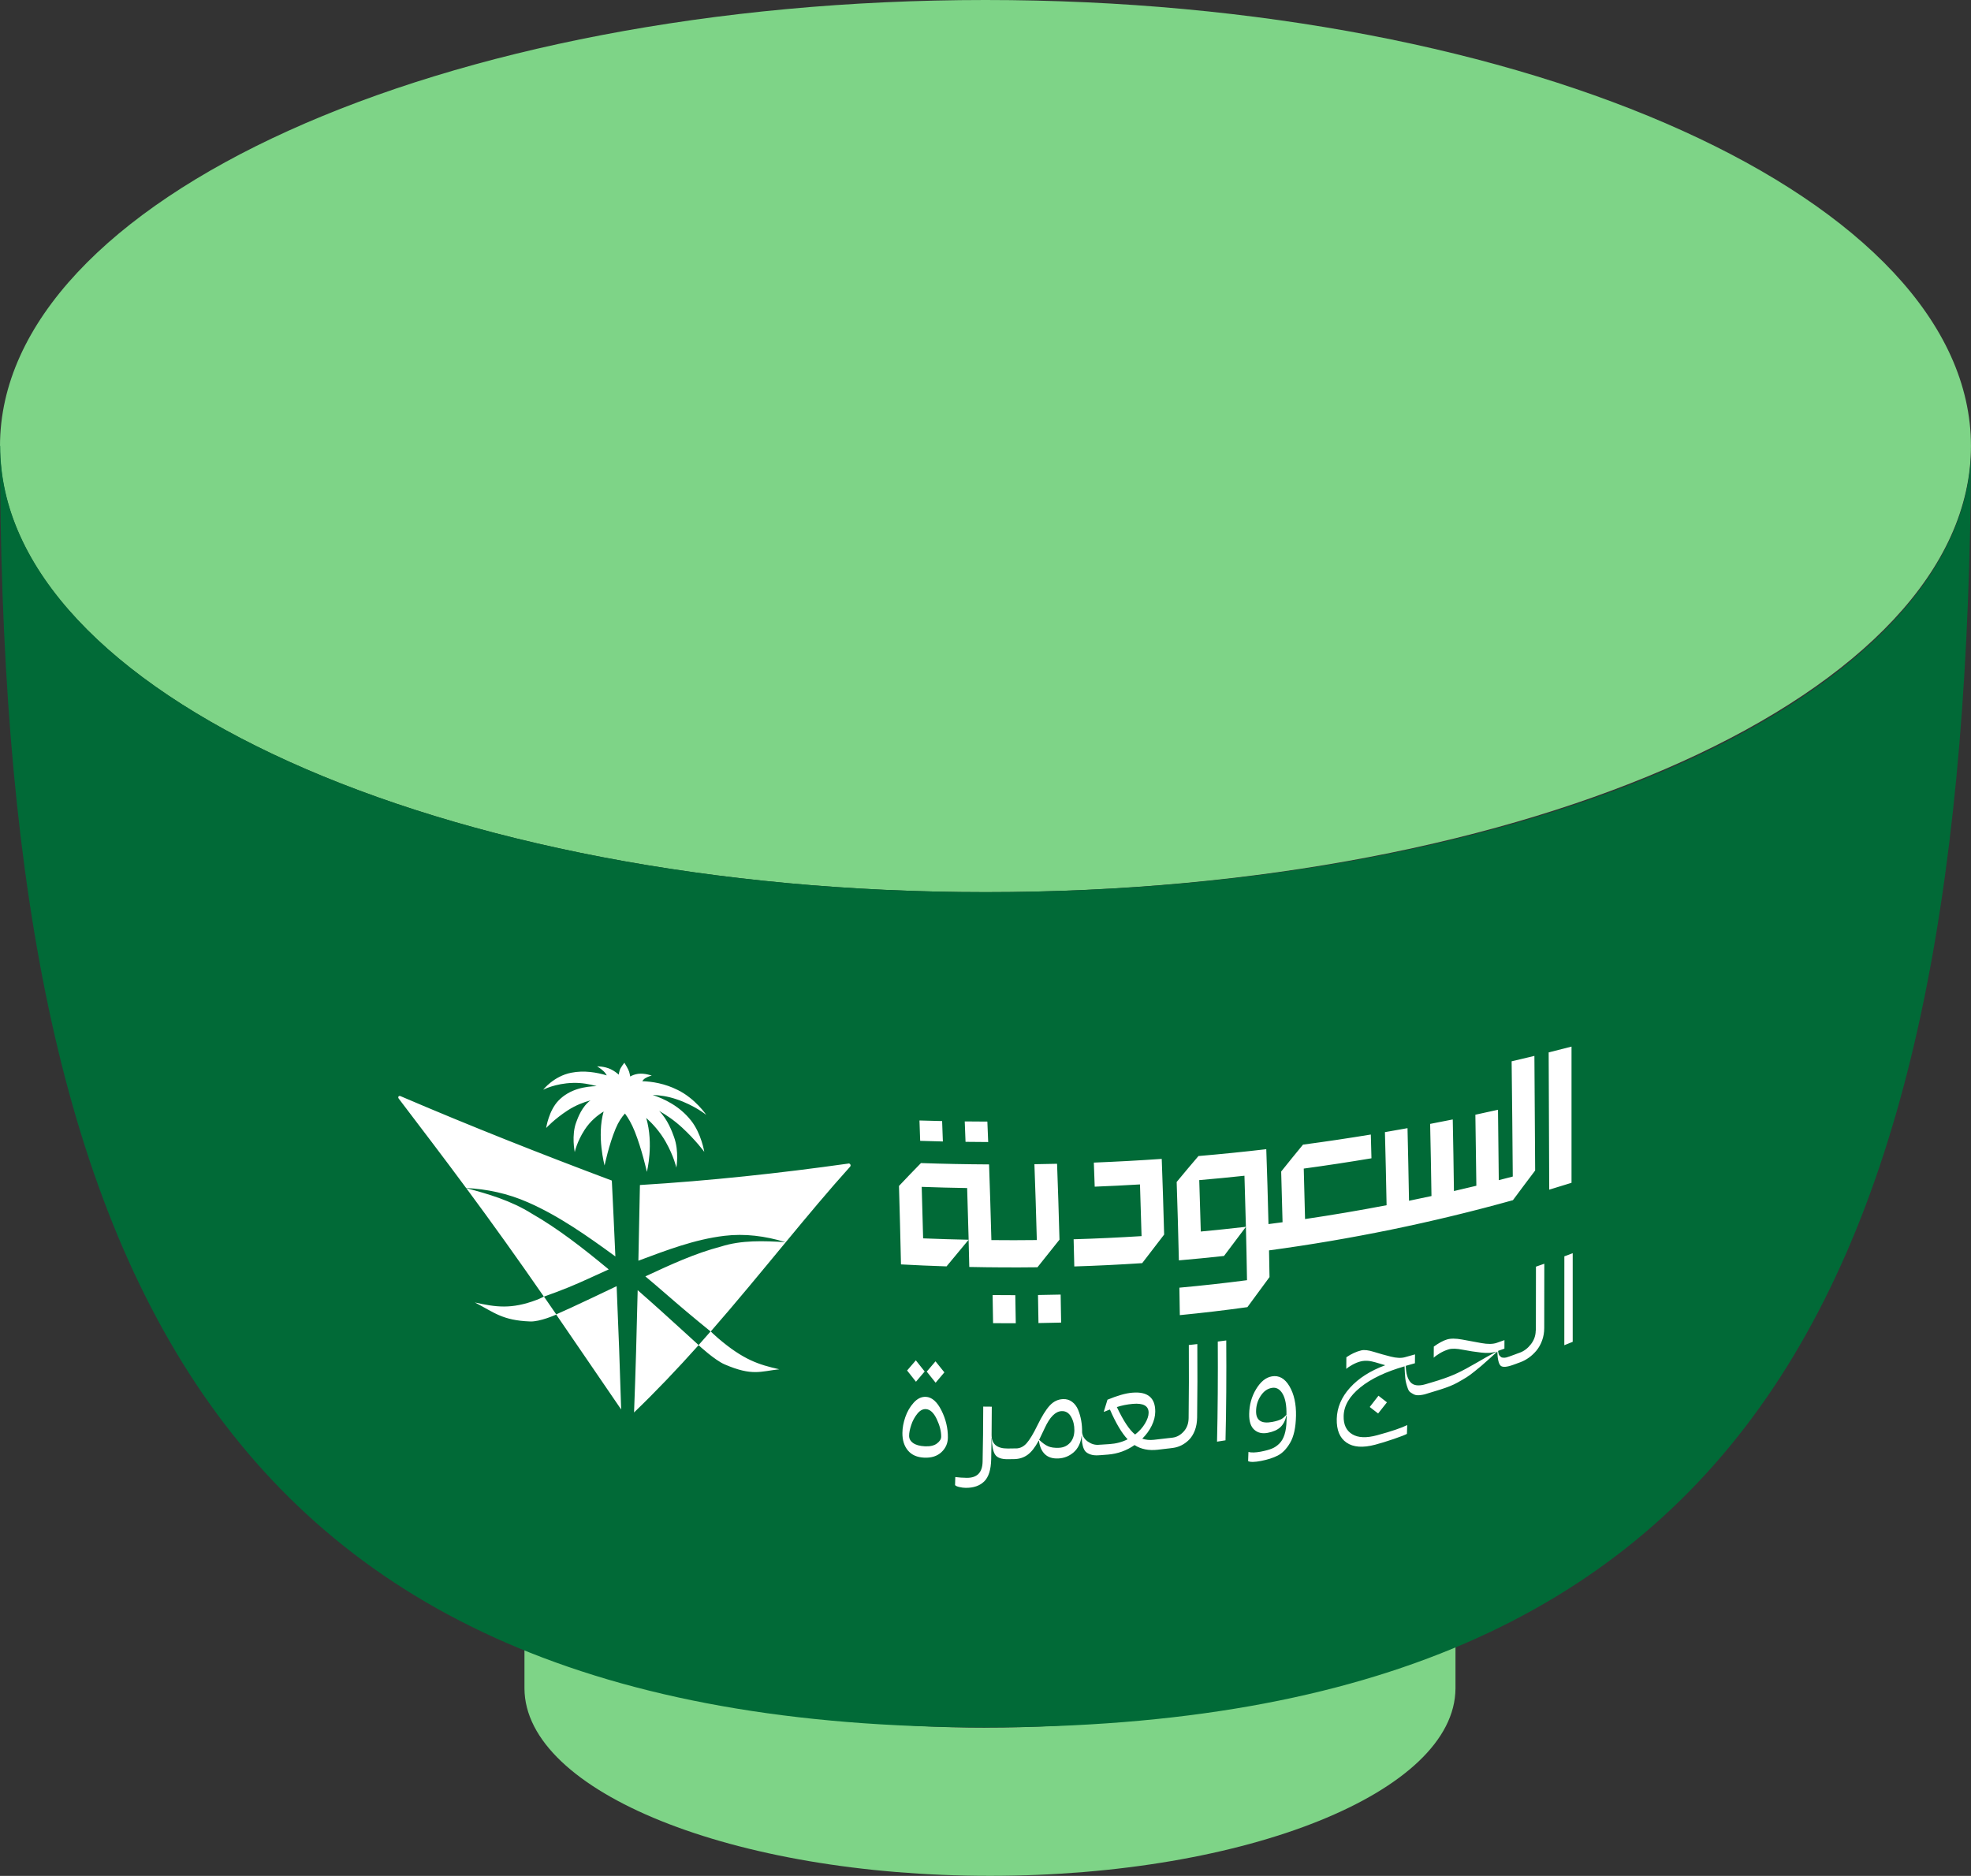 <?xml version="1.0" encoding="UTF-8"?>
<svg id="Layer_1" data-name="Layer 1" xmlns="http://www.w3.org/2000/svg" viewBox="0 0 500.17 476.13">
  <rect x="0" y="0" width="500.17" height="476.13" fill="#333333" stroke="none"/>
  <defs>
    <style>
      .cls-1 {
        fill: #016a37;
      }

      .cls-1, .cls-2 {
        fill-rule: evenodd;
      }

      .cls-1, .cls-2, .cls-3 {
        stroke-width: 0px;
      }

      .cls-2 {
        fill: #7ed487;
      }

      .cls-3 {
        fill: #fff;
      }
    </style>
  </defs>
  <path class="cls-2" d="m250.09,438.51c47.82,0,87.13-10.01,119.26-27.34v17.38h0c-.12,26.28-52.96,47.57-118.13,47.57s-118.01-21.29-118.13-47.57h0v-16.77c31.81,16.97,70.44,26.74,117.01,26.74Z"/>
  <path class="cls-2" d="m250.08,0c138.12,0,250.08,50.69,250.08,113.22s-111.97,113.22-250.08,113.22S0,175.75,0,113.22,111.97,0,250.08,0Z"/>
  <path class="cls-1" d="m.05,113.22c0,62.53,111.97,113.22,250.09,113.22s247.19-49.39,250.03-110.81c-.89,207.12-54.01,322.81-250.08,322.81S0,321.41,0,113.15"/>
  <path class="cls-3" d="m144.57,332.07h0c-1.14.52-2.28,1.03-3.42,1.54-1.04-1.51-2.07-3.01-3.11-4.51,2.08-.73,4.15-1.51,6.2-2.34,3.44-1.4,6.81-3.03,10.23-4.56-.1-.09-.2-.17-.3-.25-6.17-5.1-12.47-10.04-19.2-13.9-5.27-3.31-11.04-4.99-16.65-6.48,6.55,8.84,13.13,18.05,19.69,27.53-.09.05-.74.41-1.82.83-6.46,2.45-10.41,1.83-15.69.66,4.87,2.49,6.93,4.56,14.03,4.82,2.5.1,6.49-1.68,6.62-1.75,5.53,8.02,11.03,16.17,16.48,24.09-.3-10.13-.7-20.78-1.15-31.3-4,1.91-7.96,3.81-11.92,5.63Zm-10.58-26.89c7.77,3.4,15.03,8.51,22.17,13.73-.29-6.59-.59-13.06-.9-19.26-17.87-6.71-35.74-13.76-53.65-21.44-.43-.18-.71.25-.43.63,5.68,7.49,11.39,14.95,17.11,22.7,5.22.26,10.49,1.35,15.68,3.63h0Zm81.32-9.85h0c-17.54,2.47-35.18,4.37-52.92,5.45-.12,6.18-.25,12.64-.39,19.21,7.04-2.62,14.18-5.4,21.85-6.32,5.11-.61,10.32.03,15.5,1.62-5.53-.35-11.22-.55-16.39,1.11-6.63,1.73-12.81,4.61-18.89,7.43-.1.05-.2.1-.3.14,3.47,2.89,6.87,5.93,10.33,8.84,2.06,1.73,4.14,3.45,6.22,5.14-1.01,1.16-2.02,2.31-3.04,3.45-1.14-1.05-2.29-2.09-3.44-3.14-3.98-3.64-7.98-7.26-12.02-10.79-.24,10.48-.53,21.05-.92,31.04,5.5-5.28,10.96-11.02,16.38-17.08.13.13,4.13,3.82,6.61,4.88,7.05,3.03,9.07,1.76,13.87,1.24-5.21-1.17-9.11-2.39-15.57-7.92-1.08-.92-1.74-1.6-1.82-1.69,6.4-7.32,12.74-15.04,19.02-22.64,0,0,0,0,0,0,5.49-6.64,10.94-13.19,16.36-19.2.27-.32-.02-.84-.44-.78Zm-51.16,2.14s0-.02,0-.02c0,0,0,.02,0,.02h0Zm0-.02c.05-.19,1.77-7.05-.16-13.7,1.58,1.43,3.46,3.45,4.95,6.08,2.09,3.69,2.69,6.54,2.69,6.54,0,0,.77-4.12-.61-7.84-.45-1.24-1.58-4.39-3.76-6.56,1.7.96,3.74,2.31,5.82,4.22,3.52,3.25,5.64,6.17,5.64,6.17,0-.02-.74-4.62-3.33-7.91-2.98-3.8-6.95-5.57-9.77-6.53,1.76.05,3.81.33,6.04,1.09,4.52,1.51,7.55,3.95,7.55,3.96,0-.03-2.76-4.1-7.2-6.3-3.3-1.66-6.51-2.16-9.03-2.24.2-.31.46-.57.78-.77.77-.47,1.63-.65,1.63-.66,0,0-1.87-.67-3.48-.44-.83.12-1.49.39-1.98.68-.07-.38-.15-.79-.28-1.22-.2-.67-1.13-2.16-1.21-2.28-.08.09-.98,1.27-1.17,1.88-.12.39-.2.77-.26,1.14-.5-.45-1.16-.95-2-1.36-1.63-.79-3.49-.74-3.49-.74,0,0,.88.5,1.66,1.24.33.31.59.67.8,1.05-2.52-.75-5.75-1.33-9.03-.67-4.42.87-7.1,4.29-7.1,4.31,0,0,3-1.6,7.51-1.73,2.22-.07,4.28.31,6.05.82-2.82.08-6.77.66-9.67,3.65-2.52,2.6-3.14,6.97-3.14,6.98,0,0,2.05-2.26,5.5-4.5,2.04-1.31,4.04-2.06,5.74-2.51-2.15,1.54-3.19,4.39-3.6,5.5-1.28,3.33-.39,7.62-.39,7.63,0,0,.53-2.63,2.52-5.69,1.42-2.19,3.26-3.66,4.81-4.62-1.79,6.22.24,13.7.24,13.69,0,0,1.1-5.28,2.8-9.34.72-1.73,1.56-2.95,2.37-3.84.84,1.14,1.71,2.61,2.49,4.57,1.79,4.49,3.03,10.04,3.07,10.25Zm70.79,57.1c-1.12-.06-2.14.44-3.08,1.48-.94,1.04-1.64,2.26-2.12,3.65-.48,1.39-.73,2.73-.74,4.01-.02,1.84.45,3.33,1.4,4.47.95,1.14,2.33,1.74,4.14,1.82,1.81.08,3.25-.37,4.34-1.37h0c1.08-1,1.64-2.23,1.66-3.7.03-2.38-.52-4.69-1.63-6.91-1.11-2.22-2.44-3.39-3.97-3.46Zm2.83,11.83c-.71.54-1.72.78-3.04.72-1.32-.06-2.33-.34-3.01-.83h0c-.69-.49-1.03-1.11-1.02-1.86,0-.75.19-1.66.54-2.72.35-1.07.86-2.01,1.53-2.84.66-.83,1.39-1.23,2.17-1.19,1.08.05,2,.91,2.77,2.53.77,1.63,1.14,3.11,1.13,4.45,0,.62-.36,1.21-1.07,1.74Zm-5.33-15.67c.74-.86,1.47-1.73,2.21-2.6-.74-.94-1.49-1.88-2.24-2.83-.74.86-1.48,1.73-2.22,2.58.75.95,1.5,1.9,2.25,2.85Zm4.99.25c.74-.87,1.48-1.75,2.22-2.63-.75-.93-1.5-1.86-2.25-2.8-.74.87-1.48,1.74-2.22,2.61.75.94,1.5,1.88,2.25,2.82Zm7.67,26.66s0,0,0,0c0,0,0,0,0,0h0Zm56.58-36.23c.04,6.38.03,12.64-.05,18.55-.02,1.39-.44,2.52-1.26,3.42-.82.9-1.75,1.41-2.8,1.54-.28.03-.56.07-.84.1-.01,0-.03,0-.04,0-1.3.16-2.6.31-3.9.45-1.05.11-2.03.02-2.92-.29,1.03-1.02,1.83-2.13,2.41-3.33.58-1.2.87-2.38.88-3.52.03-3.52-1.91-5.15-5.81-4.82h0c-1.68.13-3.79.74-6.31,1.78-.31,1.01-.62,2.02-.93,3.02.02.02.04.04.06.06.88-.36,1.38-.56,1.49-.58,1.54,3.52,3.02,6,4.49,7.55-1.38.7-2.92,1.11-4.6,1.22-.72.05-1.44.09-2.17.14-.03,0-.07,0-.1,0-.18.01-.35.03-.53.04-.91.06-1.8-.2-2.68-.81-.88-.61-1.37-1.39-1.47-2.33.03-2.12-.31-4.04-1.01-5.74-.36-.86-.87-1.54-1.53-2.03-.66-.5-1.43-.73-2.31-.69-1.3.05-2.43.61-3.39,1.66-.96,1.05-1.98,2.71-3.07,4.94-1.08,2.23-2.01,3.75-2.78,4.61-.77.86-1.65,1.29-2.66,1.31-.21,0-.43,0-.64,0-.01,0-.03,0-.04,0-.47,0-.94.01-1.41.02-2.79.02-4.16-1.14-4.13-3.52.03-2.32.04-4.69.05-7.1-.72,0-1.45-.01-2.17-.02-.01,4.84-.06,9.53-.16,13.97-.06,2.8-1.41,4.13-4.01,4.11-1.04-.01-2.01-.08-2.92-.2-.02.69-.04,1.36-.06,2.03.12.19.47.36,1.06.5.59.14,1.13.21,1.64.21,1.98.02,3.54-.51,4.68-1.61,1.13-1.1,1.73-2.95,1.79-5.66.04-1.78.07-3.6.09-5.46.01,0,.02,0,.03,0,.07,2.06.35,3.47.87,4.28.51.8,1.59,1.2,3.22,1.18.48,0,.95-.01,1.43-.02.01,0,.03,0,.04,0,.04,0,.08,0,.13,0,1.29-.02,2.41-.37,3.38-1.06.97-.68,1.92-1.88,2.86-3.62.02,0,.05,0,.07,0,.19,1.52.69,2.65,1.52,3.44.83.79,1.97,1.14,3.42,1.07,1.45-.07,2.73-.58,3.85-1.54h0c1.11-.97,1.8-2.35,2.05-4.18.02,0,.04,0,.06,0,0,.29,0,.57-.01.86,0,.49.07,1.04.24,1.67.16.62.38,1.08.66,1.4.28.31.7.57,1.27.77.57.2,1.25.27,2.05.22.13,0,.26-.02.39-.03.03,0,.06,0,.09,0,.64-.05,1.28-.1,1.92-.15,2.48-.2,4.73-1.01,6.75-2.42,1.64,1.06,3.6,1.45,5.88,1.19.93-.11,1.86-.22,2.79-.33.02,0,.03,0,.05,0,.31-.04.62-.08.94-.12,1.55-.19,2.93-.87,4.14-2.05.61-.61,1.11-1.4,1.49-2.37.38-.98.57-2.08.59-3.31.08-5.94.1-12.23.05-18.64-.72.08-1.44.16-2.15.24Zm-30.16,24.83c-.73.79-1.66,1.21-2.8,1.26-1.14.05-2.06-.08-2.75-.39-.69-.3-1.45-.85-2.27-1.64.48-.99.96-1.99,1.43-3,1.27-2.77,2.7-4.23,4.29-4.28,1.02-.04,1.82.44,2.39,1.44.57,1,.84,2.16.83,3.46-.02,1.3-.39,2.35-1.11,3.14Zm16.54-2.11c-1.39-1.08-2.92-3.35-4.64-6.97,1.24-.41,2.58-.68,4.02-.81,2.7-.24,4.05.51,4.04,2.25h0c0,.81-.31,1.72-.92,2.74-.6,1.02-1.44,1.95-2.5,2.78Zm20.97-23.6c.05,8.91,0,17.59-.19,25.41.72-.11,1.43-.23,2.15-.34.2-7.81.25-16.46.19-25.35-.72.1-1.43.19-2.15.28Zm13.68,8.85c-1.5.27-2.81,1.34-3.95,3.22-1.14,1.88-1.73,4-1.76,6.33-.03,1.87.4,3.19,1.29,3.98.89.8,2.03,1.05,3.42.79,1.39-.27,2.46-.74,3.19-1.42.74-.68,1.26-1.67,1.55-2.98.02,0,.04,0,.06-.01,0,.44-.02.87-.03,1.3-.06,2.79-.68,4.7-1.83,5.84-.58.57-1.2,1-1.88,1.27-.67.28-1.64.55-2.9.79h0c-1.26.23-2.28.26-3.06.07-.03.78-.05,1.55-.08,2.32.54.28,1.64.27,3.29-.05,1.65-.32,3.07-.77,4.24-1.37,1.17-.6,2.22-1.67,3.14-3.25.92-1.58,1.42-3.82,1.48-6.83.06-3-.5-5.53-1.66-7.5-1.16-1.98-2.66-2.83-4.48-2.51Zm2.32,10.9c-.46.24-1.17.46-2.15.65h0c-2.79.53-4.17-.37-4.13-2.76.02-1.41.41-2.69,1.16-3.84.75-1.15,1.68-1.83,2.81-2.03,1.13-.21,2.05.29,2.75,1.47.7,1.17,1.04,2.97.99,5.34-.49.54-.96.94-1.42,1.18Zm24.69-1.49c.75-.93,1.5-1.88,2.24-2.83-.72-.55-1.44-1.11-2.15-1.68-.74.96-1.48,1.91-2.22,2.86.71.56,1.42,1.11,2.13,1.65Zm39.99-21.04c0,1.26-.41,2.41-1.2,3.44-.8,1.04-1.72,1.74-2.75,2.13-.29.11-.59.22-.88.32-.03.01-.06.03-.09.04-.59.22-1.19.43-1.78.65-.58.21-.97.31-1.18.31-.1,0-.25,0-.44-.02-.19-.01-.34-.06-.45-.13-.11-.08-.24-.21-.41-.39-.17-.18-.29-.58-.37-1.2.54-.19,1.07-.38,1.61-.57,0-.72,0-1.44.01-2.16-.66.23-1.32.47-1.99.7-.93.32-2.22.35-3.87.05-1.65-.3-3.28-.6-4.89-.9-1.61-.29-2.9-.31-3.85-.01-.96.29-2.07.89-3.33,1.8,0,.95-.01,1.89-.02,2.83.28-.3.78-.66,1.48-1.09.71-.43,1.47-.78,2.29-1.03.82-.26,2.02-.22,3.59.09,1.57.3,3.14.55,4.69.72,1.55.18,2.8.09,3.73-.23,0,.02,0,.04,0,.06-1.43.76-3.08,1.69-4.94,2.78-1.87,1.09-3.47,1.95-4.82,2.59-1.35.64-2.94,1.25-4.76,1.82,0,0,0,0,0,.01-.77.24-1.53.47-2.3.7-.03,0-.06.01-.09.02-.29.09-.57.17-.86.26-1.81.54-3.1.39-3.87-.45-.77-.85-1.18-2.24-1.24-4.19.78-.22,1.55-.44,2.33-.66,0-.75.01-1.49.02-2.25-.86.24-1.71.48-2.57.72-.94.26-2.14.21-3.6-.16-1.46-.37-2.88-.77-4.26-1.2-1.38-.43-2.44-.56-3.19-.38-1.26.3-2.53.88-3.8,1.75,0,.99,0,1.98-.02,2.96.3-.29.81-.65,1.54-1.05.72-.4,1.43-.69,2.12-.86.69-.17,1.41-.2,2.15-.11.74.09,2.11.47,4.08,1.08-3.78,1.4-6.76,3.29-8.94,5.7-2.19,2.41-3.3,5.08-3.37,7.92-.06,2.84.75,4.82,2.48,6.02,1.73,1.19,4.15,1.36,7.28.53h0c1.33-.35,2.9-.83,4.71-1.45,1.82-.62,2.93-1.06,3.34-1.3.02-.74.04-1.48.07-2.23-1.35.68-3.9,1.57-7.67,2.59-2.7.73-4.8.64-6.29-.27-1.5-.91-2.22-2.43-2.17-4.62.06-2.6,1.47-5.04,4.24-7.27,2.77-2.24,6.51-3.99,11.21-5.34.05,1.24.11,2.24.19,3.02.08.78.29,1.65.64,2.59.16.46.38.78.64.97.27.19.58.38.93.56.51.24,1.22.27,2.13.09,0,0,0,0,0,0,.19-.04.38-.08.58-.12,1.27-.38,2.55-.78,3.82-1.17,1.97-.61,3.48-1.23,4.52-1.82,1.05-.59,1.82-1.04,2.32-1.36.5-.31,1.15-.79,1.95-1.43.8-.64,1.38-1.12,1.75-1.43.37-.31,1.04-.9,2.01-1.78.97-.87,1.66-1.49,2.06-1.86.08,1.96.36,3.15.86,3.59.49.44,1.57.36,3.24-.25.28-.1.55-.2.83-.3.03-.01.06-.03.09-.04.28-.1.55-.2.83-.3,1.53-.57,2.9-1.55,4.08-2.95.6-.72,1.08-1.58,1.44-2.57.36-.99.54-2.05.54-3.17.01-5.4.02-10.84.02-16.31-.71.25-1.41.5-2.12.74,0,5.46,0,10.89-.02,16.26Zm7.27-18.85c0,7.54,0,15.07-.01,22.56.71-.28,1.42-.57,2.13-.86v-22.49c-.71.26-1.41.53-2.12.79Zm-146.21-29.01c-.07-1.81-.14-3.55-.21-5.19-1.91,0-3.83-.02-5.74-.04.07,1.64.13,3.37.2,5.18,1.92.03,3.83.04,5.75.05Zm21.85,31.58c5.75-.18,11.5-.46,17.23-.84,1.86-2.44,3.71-4.86,5.57-7.25-.18-6.77-.39-13.27-.61-19.21-5.74.4-11.49.71-17.23.94.07,1.98.15,4.02.22,6.11,3.83-.15,7.66-.34,11.49-.57.14,4.19.28,8.6.4,13.12-5.74.36-11.48.63-17.24.8.06,2.27.12,4.58.17,6.9Zm-33.35-31.73c-.07-1.81-.13-3.54-.19-5.17-1.92-.04-3.83-.09-5.75-.15.06,1.64.12,3.36.18,5.17,1.92.06,3.84.11,5.76.16Zm24.26,46.1c1.92-.03,3.84-.07,5.75-.12-.03-2.37-.07-4.74-.12-7.11-1.92.05-3.83.09-5.75.11.04,2.37.08,4.74.12,7.12Zm135.26-70.17c-1.93.5-3.86.99-5.79,1.47.06,11.43.11,23.11.14,34.84,1.89-.57,3.77-1.15,5.66-1.74,0-11.53,0-23.05,0-34.56Zm-146.78,70.2c1.92.02,3.84.03,5.76.02-.03-2.38-.07-4.76-.12-7.13-1.92,0-3.84,0-5.76-.03.04,2.37.08,4.75.12,7.13Zm70.04-18.48c20.71-2.8,41.34-7.01,61.88-12.74,1.88-2.53,3.75-5.04,5.64-7.53-.05-9.85-.12-19.61-.19-29.09-1.93.47-3.86.92-5.78,1.37,0,0,0,0,0,0,.11,9.41.22,19.26.29,29.25-1.18.31-2.37.62-3.55.92-.05-6.04-.12-12.03-.2-17.87-1.91.43-3.83.85-5.74,1.26.09,5.86.18,11.91.25,18.03-1.89.46-3.79.91-5.69,1.34-.08-6.19-.18-12.29-.3-18.17-1.91.39-3.82.77-5.74,1.13.13,5.9.25,12.05.34,18.31-1.9.41-3.8.81-5.7,1.2-.11-6.32-.24-12.52-.38-18.43-1.91.35-3.82.68-5.73,1.01.16,5.92.3,12.17.42,18.55-6.89,1.32-13.79,2.49-20.69,3.51-.1-4.38-.21-8.67-.33-12.81,5.73-.78,11.45-1.65,17.18-2.61-.05-2.04-.1-4.06-.16-6.03-5.74.94-11.47,1.8-17.21,2.56-1.85,2.24-3.69,4.51-5.54,6.83.13,4.15.24,8.47.35,12.87-1.19.16-2.38.32-3.57.47-.16-6.63-.35-13.05-.56-19.01-5.74.67-11.48,1.25-17.21,1.74-1.84,2.15-3.68,4.34-5.53,6.58.21,6.28.4,13.01.56,19.9,3.82-.33,7.64-.7,11.45-1.12,1.86-2.49,3.71-4.95,5.57-7.4-3.82.44-7.63.84-11.46,1.2-.12-4.49-.25-8.86-.39-13.05,3.83-.33,7.65-.7,11.47-1.11.13,4.17.26,8.52.37,12.96.11,4.44.21,8.99.28,13.55-5.71.75-11.43,1.38-17.16,1.9.04,2.32.08,4.65.11,6.97,5.72-.56,11.44-1.23,17.15-2.03,1.88-2.55,3.75-5.1,5.61-7.63-.04-2.27-.08-4.53-.12-6.78Zm-76.25-2.69c.06,2.27.11,4.57.17,6.9,5.77.12,11.54.15,17.3.08,1.87-2.35,3.73-4.69,5.59-7.01-.18-6.82-.39-13.34-.61-19.26-1.92.05-3.83.08-5.75.11,0,0,0,0,0,0,.22,5.91.43,12.43.61,19.25-3.84.05-7.68.05-11.53.01-.18-6.82-.38-13.33-.59-19.21-5.76-.03-11.51-.14-17.28-.34-1.86,1.89-3.71,3.83-5.58,5.81.18,6.22.36,12.95.51,19.91,3.86.21,7.71.38,11.56.5,1.87-2.26,3.74-4.52,5.6-6.75Zm-11.9-13.43c3.85.14,7.69.24,11.53.3.13,4.17.26,8.57.38,13.12-3.85-.08-7.69-.19-11.55-.35-.11-4.53-.24-8.91-.36-13.07Z"/>
</svg>